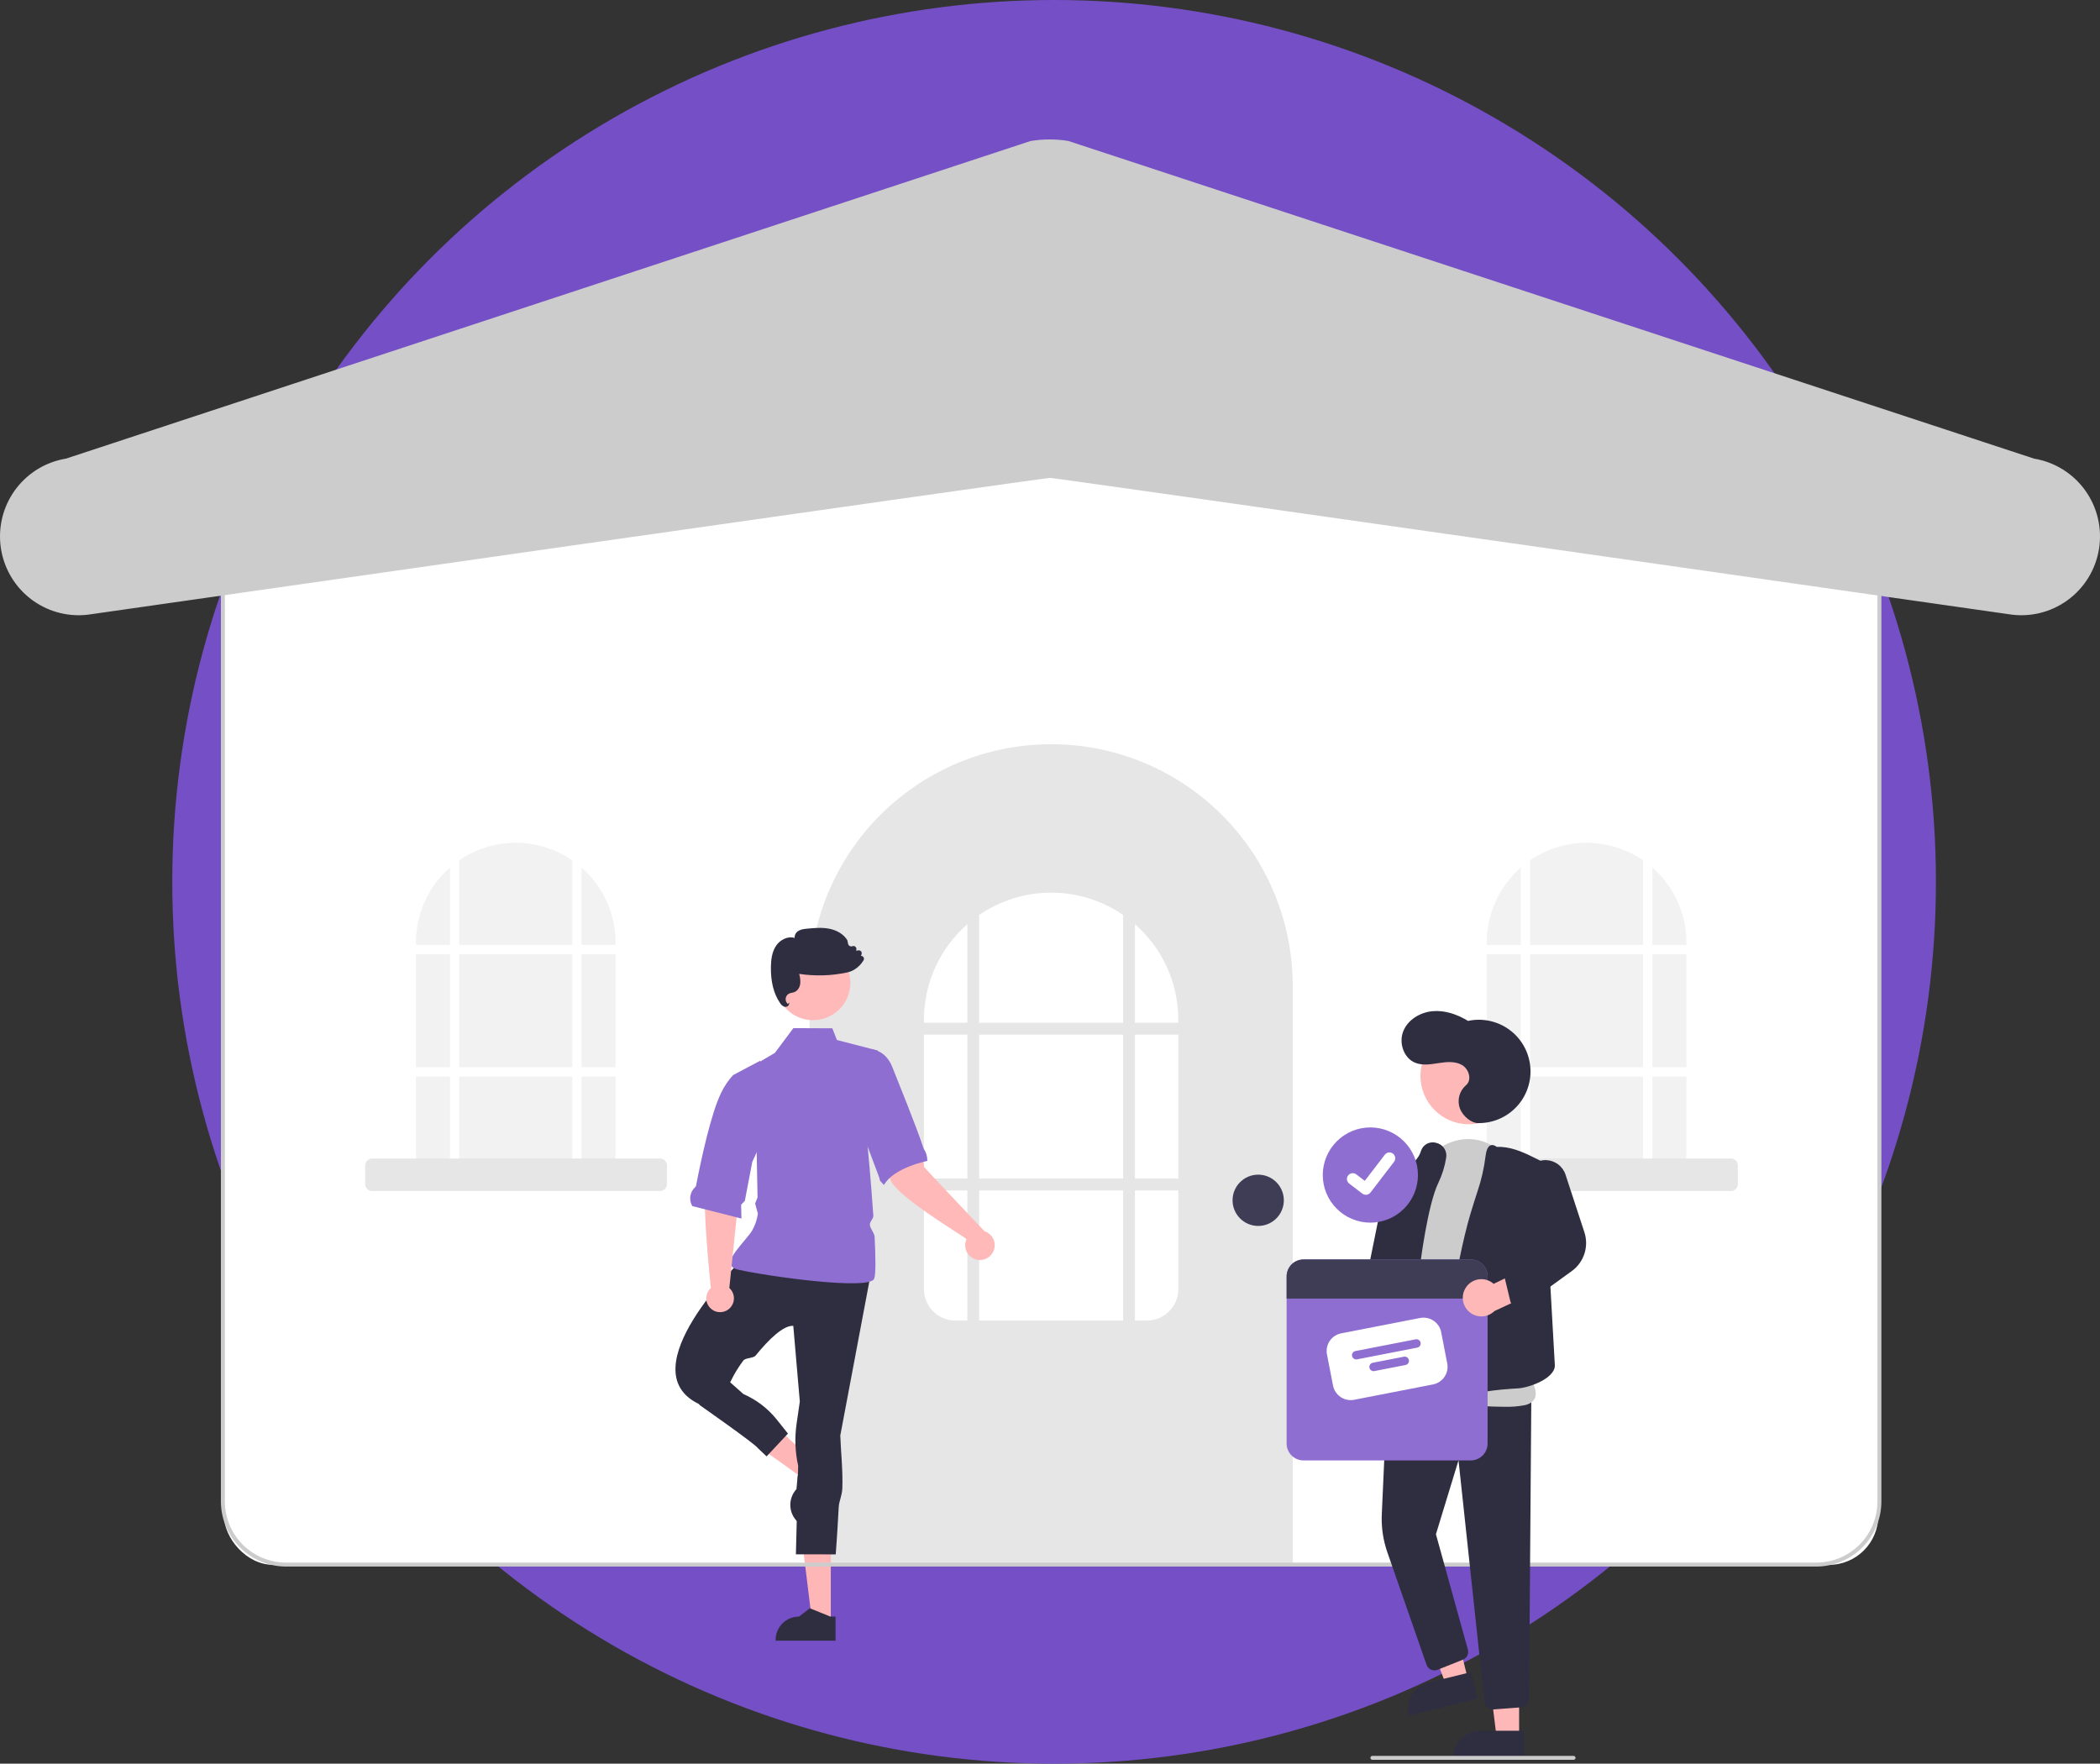 <svg width="256" height="215" viewBox="0 0 256 215" fill="none" xmlns="http://www.w3.org/2000/svg">
<rect x="0" y="0" width="256" height="215" fill="#333333" stroke="none"/>
<circle cx="128.5" cy="107.5" r="107.5" fill="#754FC6"/>
<g clip-path="url(#clip0_150_56351)">
<rect x="27.307" y="54.903" width="201.664" height="135.858" rx="6" fill="white"/>
<path d="M128.139 90.721H128.139C132.007 90.721 135.836 91.483 139.409 92.963C142.982 94.443 146.229 96.612 148.963 99.347C151.698 102.082 153.867 105.328 155.347 108.901C156.827 112.474 157.589 116.304 157.589 120.171V190.73H98.689V120.171C98.689 116.304 99.451 112.474 100.931 108.901C102.411 105.328 104.58 102.082 107.315 99.347C110.05 96.612 113.296 94.443 116.869 92.963C120.442 91.483 124.272 90.721 128.139 90.721Z" fill="#E6E6E6"/>
<path d="M117.922 126.128H112.633V143.677H117.922V126.128Z" fill="white"/>
<path d="M136.914 145.12H119.364V160.986H136.914V145.12Z" fill="white"/>
<path d="M136.914 126.128H119.364V143.677H136.914V126.128Z" fill="white"/>
<path d="M138.356 124.685H143.645V124.325C143.647 122.116 143.176 119.933 142.264 117.922C141.352 115.911 140.019 114.119 138.356 112.666V124.685Z" fill="white"/>
<path d="M119.364 124.685H136.914V111.541C134.333 109.764 131.273 108.814 128.139 108.818C125.006 108.814 121.945 109.764 119.364 111.541V124.685Z" fill="white"/>
<path d="M117.922 145.12H112.633V157.14C112.633 158.16 113.038 159.138 113.759 159.86C114.481 160.581 115.459 160.986 116.479 160.986H117.922V145.12Z" fill="white"/>
<path d="M138.356 145.12V160.986H139.799C140.819 160.986 141.797 160.581 142.519 159.86C143.24 159.138 143.645 158.16 143.645 157.14V145.12H138.356Z" fill="white"/>
<path d="M117.922 124.685V112.666C116.259 114.119 114.926 115.911 114.014 117.922C113.102 119.933 112.631 122.116 112.633 124.325V124.685H117.922Z" fill="white"/>
<path d="M143.645 126.128H138.356V143.677H143.645V126.128Z" fill="white"/>
<path d="M153.381 149.447C155.107 149.447 156.506 148.048 156.506 146.322C156.506 144.596 155.107 143.196 153.381 143.196C151.655 143.196 150.256 144.596 150.256 146.322C150.256 148.048 151.655 149.447 153.381 149.447Z" fill="#3F3D56"/>
<path d="M54.853 116.327H50.702V130.101H54.853V116.327Z" fill="#F2F2F2"/>
<path d="M69.76 116.327H55.985V130.101H69.76V116.327Z" fill="#F2F2F2"/>
<path d="M75.043 116.327H70.892V130.101H75.043V116.327Z" fill="#F2F2F2"/>
<path d="M70.892 115.195H75.043V114.912C75.044 113.179 74.675 111.465 73.959 109.887C73.243 108.309 72.197 106.902 70.892 105.761V115.195Z" fill="#F2F2F2"/>
<path d="M69.76 131.234H55.985V143.687H69.76V131.234Z" fill="#F2F2F2"/>
<path d="M54.853 131.234H50.702V140.668C50.702 141.469 51.02 142.236 51.586 142.803C52.153 143.369 52.92 143.687 53.721 143.687H54.853L54.853 131.234Z" fill="#F2F2F2"/>
<path d="M70.892 131.234V143.687H72.024C72.42 143.687 72.813 143.609 73.179 143.457C73.545 143.305 73.878 143.083 74.159 142.803C74.439 142.522 74.661 142.19 74.813 141.823C74.965 141.457 75.043 141.064 75.043 140.668V131.234H70.892Z" fill="#F2F2F2"/>
<path d="M54.853 115.195V105.761C53.548 106.902 52.502 108.309 51.786 109.887C51.07 111.465 50.701 113.179 50.702 114.912V115.195H54.853Z" fill="#F2F2F2"/>
<path d="M100.296 179.168L98.763 180.838L91.591 175.721L93.853 173.255L100.296 179.168Z" fill="#FFB6B6"/>
<path d="M102.275 180.228L97.332 185.614L97.264 185.551C96.708 185.041 96.378 184.331 96.345 183.577C96.313 182.823 96.581 182.087 97.091 181.531L97.092 181.531L97.248 179.862L99.679 178.712L100.11 178.241L102.275 180.228Z" fill="#2F2E41"/>
<path d="M101.278 197.808L99.011 197.807L97.933 189.063L101.279 189.063L101.278 197.808Z" fill="#FFB6B6"/>
<path d="M101.86 200.006L94.55 200.005V199.913C94.55 199.158 94.85 198.435 95.383 197.901C95.917 197.368 96.64 197.068 97.395 197.068H97.395L98.73 196.055L101.222 197.068L101.86 197.068L101.86 200.006Z" fill="#2F2E41"/>
<path d="M90.337 153.666C90.337 153.666 76.488 167.037 85.243 171.176H87.95C87.95 171.176 88.763 168.287 90.624 165.851C90.88 165.516 91.838 165.584 92.104 165.258C93.728 163.267 95.489 161.557 96.705 161.625L97.501 170.858L97.108 173.564C96.861 175.267 96.926 177.002 97.3 178.682L97.023 189.482L101.879 189.485C101.879 189.485 102.075 186.954 102.239 183.788C102.283 182.94 102.648 182.349 102.683 181.446C102.767 179.282 102.489 176.763 102.435 174.996L106.097 155.576L90.337 153.666Z" fill="#2F2E41"/>
<path d="M96.716 125.334L94.458 128.355L89.046 131.539L92.229 139.816L92.35 145.975L92.054 146.718L92.388 147.935C92.388 147.935 92.234 149.359 91.411 150.416C89.971 152.264 87.773 154.273 90.001 154.78C93.503 155.576 105.919 157.327 106.556 155.894C106.776 155.399 106.749 153.303 106.619 150.774C106.595 150.301 106.072 149.786 106.042 149.291C106.019 148.919 106.489 148.569 106.463 148.192C106.179 143.988 105.76 139.657 105.76 139.657L107.006 128.068L102.022 126.781L101.463 125.355L96.716 125.334Z" fill="#8E6ED0"/>
<path d="M84.594 170.381L85.334 171.317C85.334 171.317 92.142 176.08 92.376 176.525L93.452 177.543L96.055 174.76L94.701 173.063C93.618 171.705 92.218 170.634 90.624 169.942L88.55 168.101L84.594 170.381Z" fill="#2F2E41"/>
<path d="M88.909 157.013L90.149 145.013L90.476 140.074L87.006 139.446C87.006 139.446 86.486 142.842 86.032 144.834C85.583 146.8 86.629 156.75 86.657 157.012C86.402 157.24 86.222 157.54 86.142 157.872C86.061 158.204 86.083 158.553 86.205 158.873C86.327 159.192 86.543 159.467 86.824 159.661C87.106 159.855 87.44 159.959 87.781 159.959C88.123 159.959 88.457 159.856 88.739 159.662C89.021 159.468 89.237 159.194 89.359 158.874C89.481 158.555 89.504 158.206 89.423 157.874C89.343 157.542 89.163 157.241 88.909 157.013Z" fill="#FFB9B9"/>
<path d="M84.397 147.028L90.387 148.549L90.346 146.868L90.8 146.385L91.709 141.627L93.012 138.839L92.673 129.307L89.363 131.062L89.359 131.065C88.781 131.701 88.297 132.417 87.923 133.191C86.675 135.728 85.477 141.316 84.849 144.561C84.828 144.629 84.786 144.689 84.73 144.733C84.419 145.019 84.216 145.403 84.155 145.821C84.094 146.24 84.18 146.666 84.397 147.028L84.397 147.028Z" fill="#8E6ED0"/>
<path d="M120.018 150.092C120.018 150.092 112.726 142.404 112.658 142.259C112.148 138.39 110.683 136.684 110.463 136.869L106.682 138.179C106.682 138.179 107.806 141.741 108.568 143.857C109.296 145.879 117.683 150.817 117.823 151.061C117.673 151.392 117.627 151.762 117.691 152.121C117.755 152.479 117.927 152.81 118.183 153.068C118.44 153.327 118.769 153.502 119.126 153.57C119.484 153.638 119.854 153.596 120.188 153.449C120.521 153.302 120.802 153.057 120.993 152.747C121.184 152.437 121.276 152.076 121.258 151.712C121.24 151.348 121.111 150.999 120.89 150.709C120.669 150.42 120.365 150.205 120.018 150.092H120.018Z" fill="#FFB9B9"/>
<path d="M103.629 128.332C103.629 128.332 107.341 126.513 108.781 130.086C109.57 132.103 111.589 136.999 112.595 140.013C112.602 140.032 112.611 140.05 112.623 140.067C112.892 140.467 113.037 140.937 113.04 141.419C113.04 141.454 113.043 141.489 113.051 141.523C113.051 141.523 108.971 142.318 107.758 144.456L107.277 143.934L107.191 143.568L103.672 134.177L103.629 128.332Z" fill="#8E6ED0"/>
<path d="M99.117 124.365C101.627 124.365 103.662 122.33 103.662 119.819C103.662 117.309 101.627 115.274 99.117 115.274C96.606 115.274 94.571 117.309 94.571 119.819C94.571 122.33 96.606 124.365 99.117 124.365Z" fill="#FFB9B9"/>
<path d="M95.746 122.742C95.692 122.742 95.637 122.734 95.586 122.716C95.383 122.627 95.213 122.477 95.101 122.285C94.319 121.16 93.941 119.659 93.978 117.825C93.994 117.049 94.082 116.057 94.625 115.266C95.082 114.601 96.007 114.073 96.868 114.338C96.858 114.166 96.897 113.994 96.979 113.842C97.061 113.691 97.183 113.565 97.333 113.478C97.659 113.279 98.052 113.242 98.398 113.209C99.273 113.127 100.178 113.042 101.064 113.21C102.057 113.399 102.87 113.911 103.292 114.615L103.301 114.637L103.387 115.055C103.399 115.111 103.422 115.164 103.456 115.21C103.49 115.256 103.534 115.294 103.584 115.322C103.634 115.35 103.69 115.366 103.747 115.37C103.804 115.374 103.861 115.366 103.915 115.346C103.973 115.324 104.037 115.317 104.098 115.327C104.16 115.337 104.218 115.363 104.267 115.402C104.316 115.441 104.353 115.493 104.376 115.551C104.399 115.609 104.406 115.672 104.397 115.734L104.373 115.9L104.623 115.853C104.686 115.842 104.75 115.847 104.81 115.868C104.87 115.889 104.923 115.926 104.964 115.975C105.005 116.024 105.033 116.082 105.044 116.145C105.055 116.207 105.049 116.272 105.027 116.332L104.956 116.522C105.008 116.523 105.059 116.534 105.106 116.555C105.154 116.575 105.196 116.606 105.231 116.644C105.282 116.698 105.314 116.767 105.322 116.841C105.331 116.915 105.315 116.989 105.278 117.053C104.999 117.531 104.603 117.93 104.127 118.212C103.867 118.368 103.583 118.48 103.286 118.543C101.359 118.958 99.372 119.018 97.424 118.719C97.539 119.103 97.584 119.505 97.555 119.905C97.493 120.406 97.199 120.819 96.806 120.957C96.717 120.987 96.626 121.009 96.533 121.023C96.444 121.037 96.357 121.059 96.272 121.087C96.145 121.133 96.034 121.212 95.948 121.315C95.862 121.419 95.805 121.543 95.782 121.675C95.759 121.808 95.772 121.944 95.819 122.07C95.865 122.196 95.944 122.308 96.048 122.393L96.241 122.192L96.178 122.448C96.165 122.498 96.142 122.544 96.11 122.585C96.077 122.625 96.037 122.658 95.991 122.681C95.916 122.722 95.832 122.742 95.746 122.742Z" fill="#2F2E41"/>
<path d="M55.985 115.195H69.76V104.879C67.734 103.484 65.332 102.738 62.873 102.742C60.413 102.738 58.011 103.484 55.985 104.879V115.195Z" fill="#F2F2F2"/>
<path d="M80.465 145.192H45.369C45.144 145.192 44.928 145.102 44.769 144.943C44.609 144.784 44.52 144.568 44.52 144.343V142.079C44.52 141.854 44.609 141.638 44.769 141.479C44.928 141.319 45.144 141.23 45.369 141.23H80.465C80.69 141.23 80.906 141.319 81.065 141.479C81.224 141.638 81.314 141.854 81.314 142.079V144.343C81.314 144.568 81.224 144.784 81.065 144.943C80.906 145.102 80.69 145.192 80.465 145.192Z" fill="#E6E6E6"/>
<path d="M185.393 116.327H181.242V130.101H185.393V116.327Z" fill="#F2F2F2"/>
<path d="M200.3 116.327H186.525V130.101H200.3V116.327Z" fill="#F2F2F2"/>
<path d="M205.583 116.327H201.432V130.101H205.583V116.327Z" fill="#F2F2F2"/>
<path d="M201.432 115.195H205.583V114.912C205.584 113.179 205.215 111.465 204.499 109.887C203.783 108.309 202.737 106.902 201.432 105.761V115.195Z" fill="#F2F2F2"/>
<path d="M200.3 131.234H186.525V143.687H200.3V131.234Z" fill="#F2F2F2"/>
<path d="M185.393 131.234H181.242V140.668C181.242 141.469 181.56 142.236 182.126 142.803C182.693 143.369 183.46 143.687 184.261 143.687H185.393L185.393 131.234Z" fill="#F2F2F2"/>
<path d="M201.432 131.234V143.687H202.564C202.96 143.687 203.353 143.609 203.719 143.457C204.085 143.305 204.418 143.083 204.699 142.803C204.979 142.522 205.201 142.19 205.353 141.823C205.505 141.457 205.583 141.064 205.583 140.668V131.234H201.432Z" fill="#F2F2F2"/>
<path d="M185.393 115.195V105.761C184.088 106.902 183.042 108.309 182.326 109.887C181.61 111.465 181.241 113.179 181.242 114.912V115.195H185.393Z" fill="#F2F2F2"/>
<path d="M186.525 115.195H200.3V104.879C198.274 103.484 195.872 102.738 193.413 102.742C190.953 102.738 188.551 103.484 186.525 104.879V115.195Z" fill="#F2F2F2"/>
<path d="M211.005 145.192H175.909C175.684 145.192 175.468 145.102 175.309 144.943C175.149 144.784 175.06 144.568 175.06 144.343V142.079C175.06 141.854 175.149 141.638 175.309 141.479C175.468 141.319 175.684 141.23 175.909 141.23H211.005C211.23 141.23 211.446 141.319 211.605 141.479C211.764 141.638 211.854 141.854 211.854 142.079V144.343C211.854 144.568 211.764 144.784 211.605 144.943C211.446 145.102 211.23 145.192 211.005 145.192Z" fill="#E6E6E6"/>
<path d="M221.417 190.97H34.862C32.759 190.968 30.742 190.131 29.255 188.644C27.768 187.157 26.931 185.14 26.929 183.037V62.113C26.931 60.01 27.768 57.993 29.255 56.506C30.742 55.019 32.759 54.182 34.862 54.18H221.417C223.52 54.182 225.537 55.019 227.024 56.506C228.511 57.993 229.348 60.01 229.35 62.113V183.037C229.348 185.14 228.511 187.157 227.024 188.644C225.537 190.131 223.52 190.968 221.417 190.97ZM34.862 54.66C32.886 54.663 30.992 55.449 29.595 56.846C28.198 58.243 27.412 60.137 27.41 62.113V183.037C27.412 185.013 28.198 186.907 29.595 188.304C30.992 189.701 32.886 190.487 34.862 190.489H221.417C223.393 190.487 225.287 189.701 226.684 188.304C228.081 186.907 228.867 185.013 228.869 183.037V62.113C228.867 60.137 228.081 58.243 226.684 56.846C225.287 55.449 223.393 54.663 221.417 54.66H34.862Z" fill="#CCCCCC"/>
<path d="M9.581 75C7.173 74.998 4.853 74.088 3.084 72.451C1.314 70.813 0.225 68.569 0.031 66.163C-0.162 63.757 0.555 61.366 2.04 59.466C3.525 57.566 5.669 56.295 8.046 55.907L125.624 17.191C127.152 16.938 128.711 16.936 130.239 17.186L247.974 55.913C250.481 56.327 252.721 57.722 254.202 59.791C255.684 61.86 256.285 64.434 255.874 66.947C255.463 69.46 254.073 71.706 252.01 73.192C249.947 74.679 247.379 75.284 244.871 74.874C243.603 74.693 129.042 58.3 127.997 58.257C126.957 58.3 12.284 74.709 11.126 74.875C10.615 74.958 10.099 75 9.581 75Z" fill="#CCCCCC"/>
<path d="M169.954 171.87C170.155 171.609 170.296 171.307 170.368 170.985C170.44 170.664 170.44 170.33 170.369 170.008C170.298 169.687 170.157 169.384 169.957 169.123C169.756 168.861 169.501 168.647 169.209 168.495L169.654 163.363L166.601 162.331L166.074 169.587C165.851 170.096 165.822 170.668 165.993 171.196C166.163 171.724 166.522 172.171 167 172.452C167.478 172.733 168.043 172.83 168.587 172.722C169.132 172.615 169.618 172.312 169.954 171.87Z" fill="#FFB8B8"/>
<path d="M185.188 211.771L182.44 211.771L181.133 201.17L185.189 201.17L185.188 211.771Z" fill="#FFB8B8"/>
<path d="M180.476 210.985H185.776V214.323H177.139C177.139 213.885 177.225 213.451 177.393 213.046C177.56 212.641 177.806 212.273 178.116 211.963C178.426 211.653 178.794 211.407 179.199 211.239C179.604 211.072 180.038 210.985 180.476 210.985Z" fill="#2F2E41"/>
<path d="M178.949 204.737L176.28 205.393L172.48 195.41L176.42 194.443L178.949 204.737Z" fill="#FFB8B8"/>
<path d="M174.186 205.099L179.333 203.834L180.13 207.075L171.742 209.136C171.637 208.71 171.617 208.268 171.684 207.835C171.75 207.402 171.901 206.986 172.128 206.611C172.355 206.236 172.653 205.91 173.007 205.65C173.36 205.391 173.761 205.203 174.186 205.099Z" fill="#2F2E41"/>
<path d="M181.971 208.392C181.72 208.392 181.478 208.299 181.291 208.131C181.105 207.964 180.988 207.733 180.962 207.483L177.799 178.02L175.047 187.03L178.945 201.101C179.012 201.343 178.988 201.6 178.877 201.825C178.766 202.049 178.575 202.224 178.343 202.317L175.244 203.557C175.117 203.608 174.98 203.632 174.843 203.629C174.705 203.626 174.57 203.595 174.445 203.538C174.32 203.481 174.208 203.399 174.115 203.298C174.022 203.196 173.951 203.077 173.906 202.947L169.129 189.242C168.606 187.745 168.375 186.163 168.448 184.579L169.114 169.788L186.674 170.532L186.4 207.125C186.397 207.38 186.299 207.624 186.125 207.811C185.951 207.997 185.713 208.111 185.46 208.132L182.05 208.389C182.023 208.391 181.997 208.392 181.971 208.392Z" fill="#2F2E41"/>
<path d="M179.063 137.056C182.324 137.056 184.967 134.413 184.967 131.152C184.967 127.891 182.324 125.247 179.063 125.247C175.802 125.247 173.158 127.891 173.158 131.152C173.158 134.413 175.802 137.056 179.063 137.056Z" fill="#FFB8B8"/>
<path d="M183.406 171.494C181.851 171.494 179.919 171.367 177.92 171.235C175.189 171.056 172.365 170.87 170.257 170.992C169.973 171.02 169.685 170.975 169.423 170.861C169.161 170.747 168.932 170.567 168.759 170.34C166.586 167.557 169.938 156.707 170.082 156.246L172.809 144.114L172.927 144.14L172.809 144.114C173.409 141.445 175.327 139.477 177.813 138.977C180.14 138.509 182.391 139.441 183.835 141.471C183.911 141.578 183.988 141.689 184.064 141.802C188.765 148.764 186.106 166.058 185.928 167.174C186.176 167.472 187.519 169.153 187.15 170.321C187 170.797 186.592 171.12 185.938 171.284C185.104 171.449 184.255 171.52 183.406 171.494Z" fill="#CCCCCC"/>
<path d="M170.352 171.5C169.817 171.5 169.095 171.302 168.122 170.898C167.704 170.724 166.432 170.194 167.977 156.696C168.735 150.066 169.822 143.482 169.833 143.416L169.843 143.353L169.902 143.326C169.93 143.314 172.706 142.041 173.188 140.406C173.205 140.35 173.224 140.295 173.245 140.242C173.377 139.878 173.645 139.58 173.993 139.409C174.34 139.239 174.74 139.209 175.109 139.326C175.498 139.419 175.838 139.657 176.059 139.991C176.279 140.326 176.364 140.731 176.297 141.126C176.129 142.193 175.806 143.229 175.338 144.201C174.031 146.896 173.147 154.041 173.138 154.113C173.088 154.723 171.902 169.179 171.674 170.276C171.594 170.659 171.447 171.128 171.017 171.356C170.81 171.458 170.582 171.507 170.352 171.5Z" fill="#2F2E41"/>
<path d="M176.803 170.946C176.695 170.946 176.59 170.91 176.505 170.843C174.768 169.523 177.579 153.522 179.246 148.001C179.58 146.896 179.878 145.949 180.13 145.187C180.59 143.82 180.912 142.41 181.089 140.978C181.181 140.203 181.38 139.76 181.699 139.624C181.921 139.53 182.181 139.594 182.473 139.815C184.013 139.739 185.51 140.368 186.897 141.061L188.145 141.683L189.546 166.481C189.506 168.063 186.387 169.181 185.025 169.252C182.84 169.367 178.917 169.722 177.188 170.817C177.075 170.896 176.941 170.941 176.803 170.946Z" fill="#2F2E41"/>
<path d="M169 166.293C168.979 166.293 168.959 166.292 168.938 166.291L166.109 166.117C165.968 166.108 165.83 166.071 165.705 166.006C165.58 165.941 165.469 165.851 165.38 165.741C165.292 165.632 165.227 165.505 165.19 165.368C165.153 165.232 165.145 165.09 165.166 164.95L166.446 156.469L168.856 144.57C168.915 144.277 169.035 143.999 169.209 143.756C169.382 143.512 169.605 143.307 169.863 143.155C170.12 143.003 170.407 142.907 170.704 142.873C171.001 142.839 171.302 142.867 171.587 142.957C172.075 143.112 172.491 143.437 172.76 143.873C173.03 144.308 173.134 144.826 173.056 145.332L171.141 157.255L170.008 165.416C169.973 165.659 169.852 165.881 169.667 166.042C169.482 166.203 169.245 166.292 169 166.293Z" fill="#2F2E41"/>
<path d="M180.142 136.911C181.03 136.93 181.913 136.761 182.732 136.415C183.55 136.069 184.286 135.553 184.892 134.902C185.497 134.251 185.958 133.479 186.243 132.638C186.529 131.796 186.633 130.903 186.549 130.018C186.466 129.133 186.195 128.276 185.757 127.503C185.318 126.73 184.721 126.059 184.004 125.533C183.287 125.007 182.467 124.639 181.598 124.453C180.729 124.266 179.83 124.266 178.961 124.452C177.663 123.663 176.153 123.133 174.64 123.268C173.127 123.403 171.63 124.301 171.065 125.711C170.499 127.121 171.107 128.979 172.514 129.552C173.416 129.919 174.434 129.741 175.397 129.593C176.359 129.445 177.409 129.348 178.247 129.845C179.085 130.342 179.461 131.673 178.711 132.294C178.313 132.636 178.029 133.092 177.897 133.599C177.764 134.107 177.79 134.643 177.97 135.136C178.347 136.111 179.376 136.894 180.142 136.911Z" fill="#2F2E41"/>
<path d="M167.053 137.438C165.514 137.439 164.039 138.051 162.951 139.139C161.863 140.228 161.252 141.703 161.252 143.242C161.252 144.781 161.863 146.257 162.951 147.345C164.039 148.434 165.514 149.046 167.053 149.047H167.053C168.592 149.046 170.067 148.434 171.155 147.346C172.243 146.257 172.854 144.781 172.854 143.242C172.854 141.703 172.243 140.228 171.155 139.139C170.067 138.051 168.592 137.439 167.053 137.438Z" fill="#8E6ED0"/>
<path d="M166.503 145.653C166.35 145.653 166.201 145.604 166.079 145.512L166.071 145.506L164.475 144.285C164.401 144.229 164.339 144.158 164.292 144.077C164.246 143.997 164.216 143.908 164.203 143.815C164.191 143.723 164.197 143.629 164.221 143.539C164.245 143.449 164.287 143.365 164.344 143.291C164.4 143.217 164.471 143.155 164.552 143.108C164.632 143.062 164.721 143.031 164.814 143.019C164.906 143.007 165 143.013 165.09 143.037C165.18 143.061 165.264 143.103 165.338 143.159L166.372 143.952L168.816 140.765C168.872 140.691 168.943 140.629 169.024 140.582C169.104 140.536 169.193 140.505 169.285 140.493C169.378 140.481 169.472 140.487 169.562 140.511C169.652 140.535 169.736 140.577 169.81 140.633L169.81 140.634L169.795 140.655L169.81 140.634C169.959 140.748 170.057 140.917 170.082 141.104C170.106 141.29 170.056 141.479 169.942 141.628L167.068 145.376C167.001 145.462 166.916 145.532 166.818 145.58C166.72 145.628 166.612 145.652 166.503 145.652L166.503 145.653Z" fill="white"/>
<path d="M179.281 153.534H158.908C158.637 153.534 158.369 153.587 158.118 153.691C157.868 153.794 157.64 153.946 157.449 154.138C157.257 154.329 157.105 154.557 157.002 154.807C156.898 155.058 156.845 155.326 156.845 155.597V175.97C156.845 176.241 156.898 176.509 157.002 176.76C157.105 177.01 157.257 177.237 157.449 177.429C157.64 177.621 157.868 177.773 158.118 177.876C158.369 177.98 158.637 178.033 158.908 178.033H179.281C179.552 178.033 179.82 177.98 180.07 177.876C180.321 177.773 180.548 177.621 180.74 177.429C180.931 177.237 181.083 177.01 181.187 176.76C181.291 176.509 181.344 176.241 181.344 175.97V155.597C181.344 155.326 181.291 155.058 181.187 154.807C181.083 154.557 180.931 154.329 180.74 154.138C180.548 153.946 180.321 153.794 180.07 153.691C179.82 153.587 179.552 153.534 179.281 153.534Z" fill="#8E6ED0"/>
<path d="M174.693 168.768L165.074 170.641C164.503 170.751 163.912 170.631 163.43 170.306C162.948 169.981 162.615 169.479 162.503 168.908L161.764 165.111C161.653 164.541 161.774 163.95 162.098 163.468C162.423 162.986 162.926 162.653 163.496 162.541L173.115 160.668C173.686 160.557 174.277 160.678 174.759 161.003C175.241 161.327 175.574 161.83 175.686 162.4L176.425 166.197C176.536 166.768 176.415 167.359 176.091 167.841C175.766 168.323 175.263 168.656 174.693 168.768Z" fill="white"/>
<path d="M172.769 164.282L165.428 165.712C165.294 165.738 165.154 165.71 165.041 165.633C164.928 165.557 164.849 165.438 164.823 165.304C164.797 165.17 164.825 165.031 164.902 164.917C164.978 164.804 165.096 164.725 165.231 164.699L172.571 163.27C172.638 163.257 172.706 163.257 172.773 163.27C172.839 163.284 172.902 163.31 172.959 163.348C173.015 163.386 173.063 163.434 173.1 163.491C173.138 163.547 173.164 163.611 173.177 163.677C173.19 163.744 173.189 163.812 173.176 163.879C173.162 163.945 173.136 164.008 173.098 164.064C173.06 164.121 173.012 164.169 172.955 164.206C172.899 164.243 172.835 164.269 172.769 164.282Z" fill="#8E6ED0"/>
<path d="M171.342 166.399L167.545 167.139C167.479 167.152 167.41 167.151 167.344 167.138C167.277 167.124 167.214 167.098 167.158 167.06C167.102 167.022 167.054 166.974 167.016 166.917C166.979 166.861 166.953 166.797 166.94 166.731C166.927 166.664 166.928 166.596 166.941 166.53C166.954 166.463 166.981 166.4 167.019 166.344C167.057 166.288 167.105 166.24 167.162 166.202C167.218 166.165 167.281 166.139 167.348 166.126L171.145 165.387C171.279 165.361 171.418 165.389 171.532 165.465C171.645 165.542 171.724 165.66 171.75 165.794C171.776 165.929 171.748 166.068 171.671 166.181C171.595 166.295 171.476 166.373 171.342 166.399H171.342Z" fill="#8E6ED0"/>
<path d="M181.344 155.597V158.305H156.845V155.597C156.845 155.326 156.898 155.058 157.002 154.807C157.105 154.557 157.257 154.329 157.449 154.138C157.64 153.946 157.868 153.794 158.118 153.691C158.369 153.587 158.637 153.534 158.908 153.534H179.281C179.552 153.534 179.82 153.587 180.07 153.691C180.321 153.794 180.548 153.946 180.74 154.138C180.931 154.329 181.083 154.557 181.187 154.807C181.291 155.058 181.344 155.326 181.344 155.597Z" fill="#3F3D56"/>
<path d="M178.664 157.01C178.837 156.729 179.069 156.489 179.344 156.308C179.619 156.127 179.931 156.008 180.257 155.96C180.583 155.912 180.916 155.936 181.231 156.03C181.547 156.125 181.838 156.287 182.084 156.507L186.723 154.266L188.772 156.753L182.177 159.825C181.781 160.214 181.257 160.444 180.703 160.472C180.148 160.501 179.603 160.324 179.17 159.977C178.737 159.63 178.447 159.137 178.354 158.59C178.26 158.043 178.371 157.481 178.664 157.01Z" fill="#FFB8B8"/>
<path d="M185.108 159.416C184.879 159.416 184.658 159.339 184.478 159.198C184.299 159.056 184.172 158.859 184.119 158.637L183.445 155.836C183.393 155.625 183.411 155.404 183.495 155.204C183.579 155.004 183.725 154.836 183.911 154.726L187.975 152.294L185.898 144.689C185.751 144.148 185.783 143.575 185.989 143.054H185.989C186.185 142.56 186.528 142.138 186.972 141.847C187.416 141.555 187.94 141.407 188.471 141.424C189.002 141.44 189.515 141.619 189.94 141.938C190.366 142.256 190.683 142.698 190.848 143.203L193.141 150.205C193.423 151.058 193.425 151.979 193.148 152.834C192.87 153.689 192.327 154.433 191.598 154.958L185.703 159.223C185.53 159.348 185.322 159.416 185.108 159.416Z" fill="#2F2E41"/>
<path d="M191.822 214.53H167.301C167.237 214.53 167.176 214.505 167.131 214.46C167.086 214.414 167.061 214.353 167.061 214.29C167.061 214.226 167.086 214.165 167.131 214.12C167.176 214.074 167.237 214.049 167.301 214.049H191.822C191.886 214.049 191.947 214.074 191.992 214.12C192.037 214.165 192.063 214.226 192.063 214.29C192.063 214.353 192.037 214.414 191.992 214.46C191.947 214.505 191.886 214.53 191.822 214.53Z" fill="#CCCCCC"/>
</g>
<defs>
<clipPath id="clip0_150_56351">
<rect width="256" height="197.53" fill="white" transform="translate(0 17)"/>
</clipPath>
</defs>
</svg>
